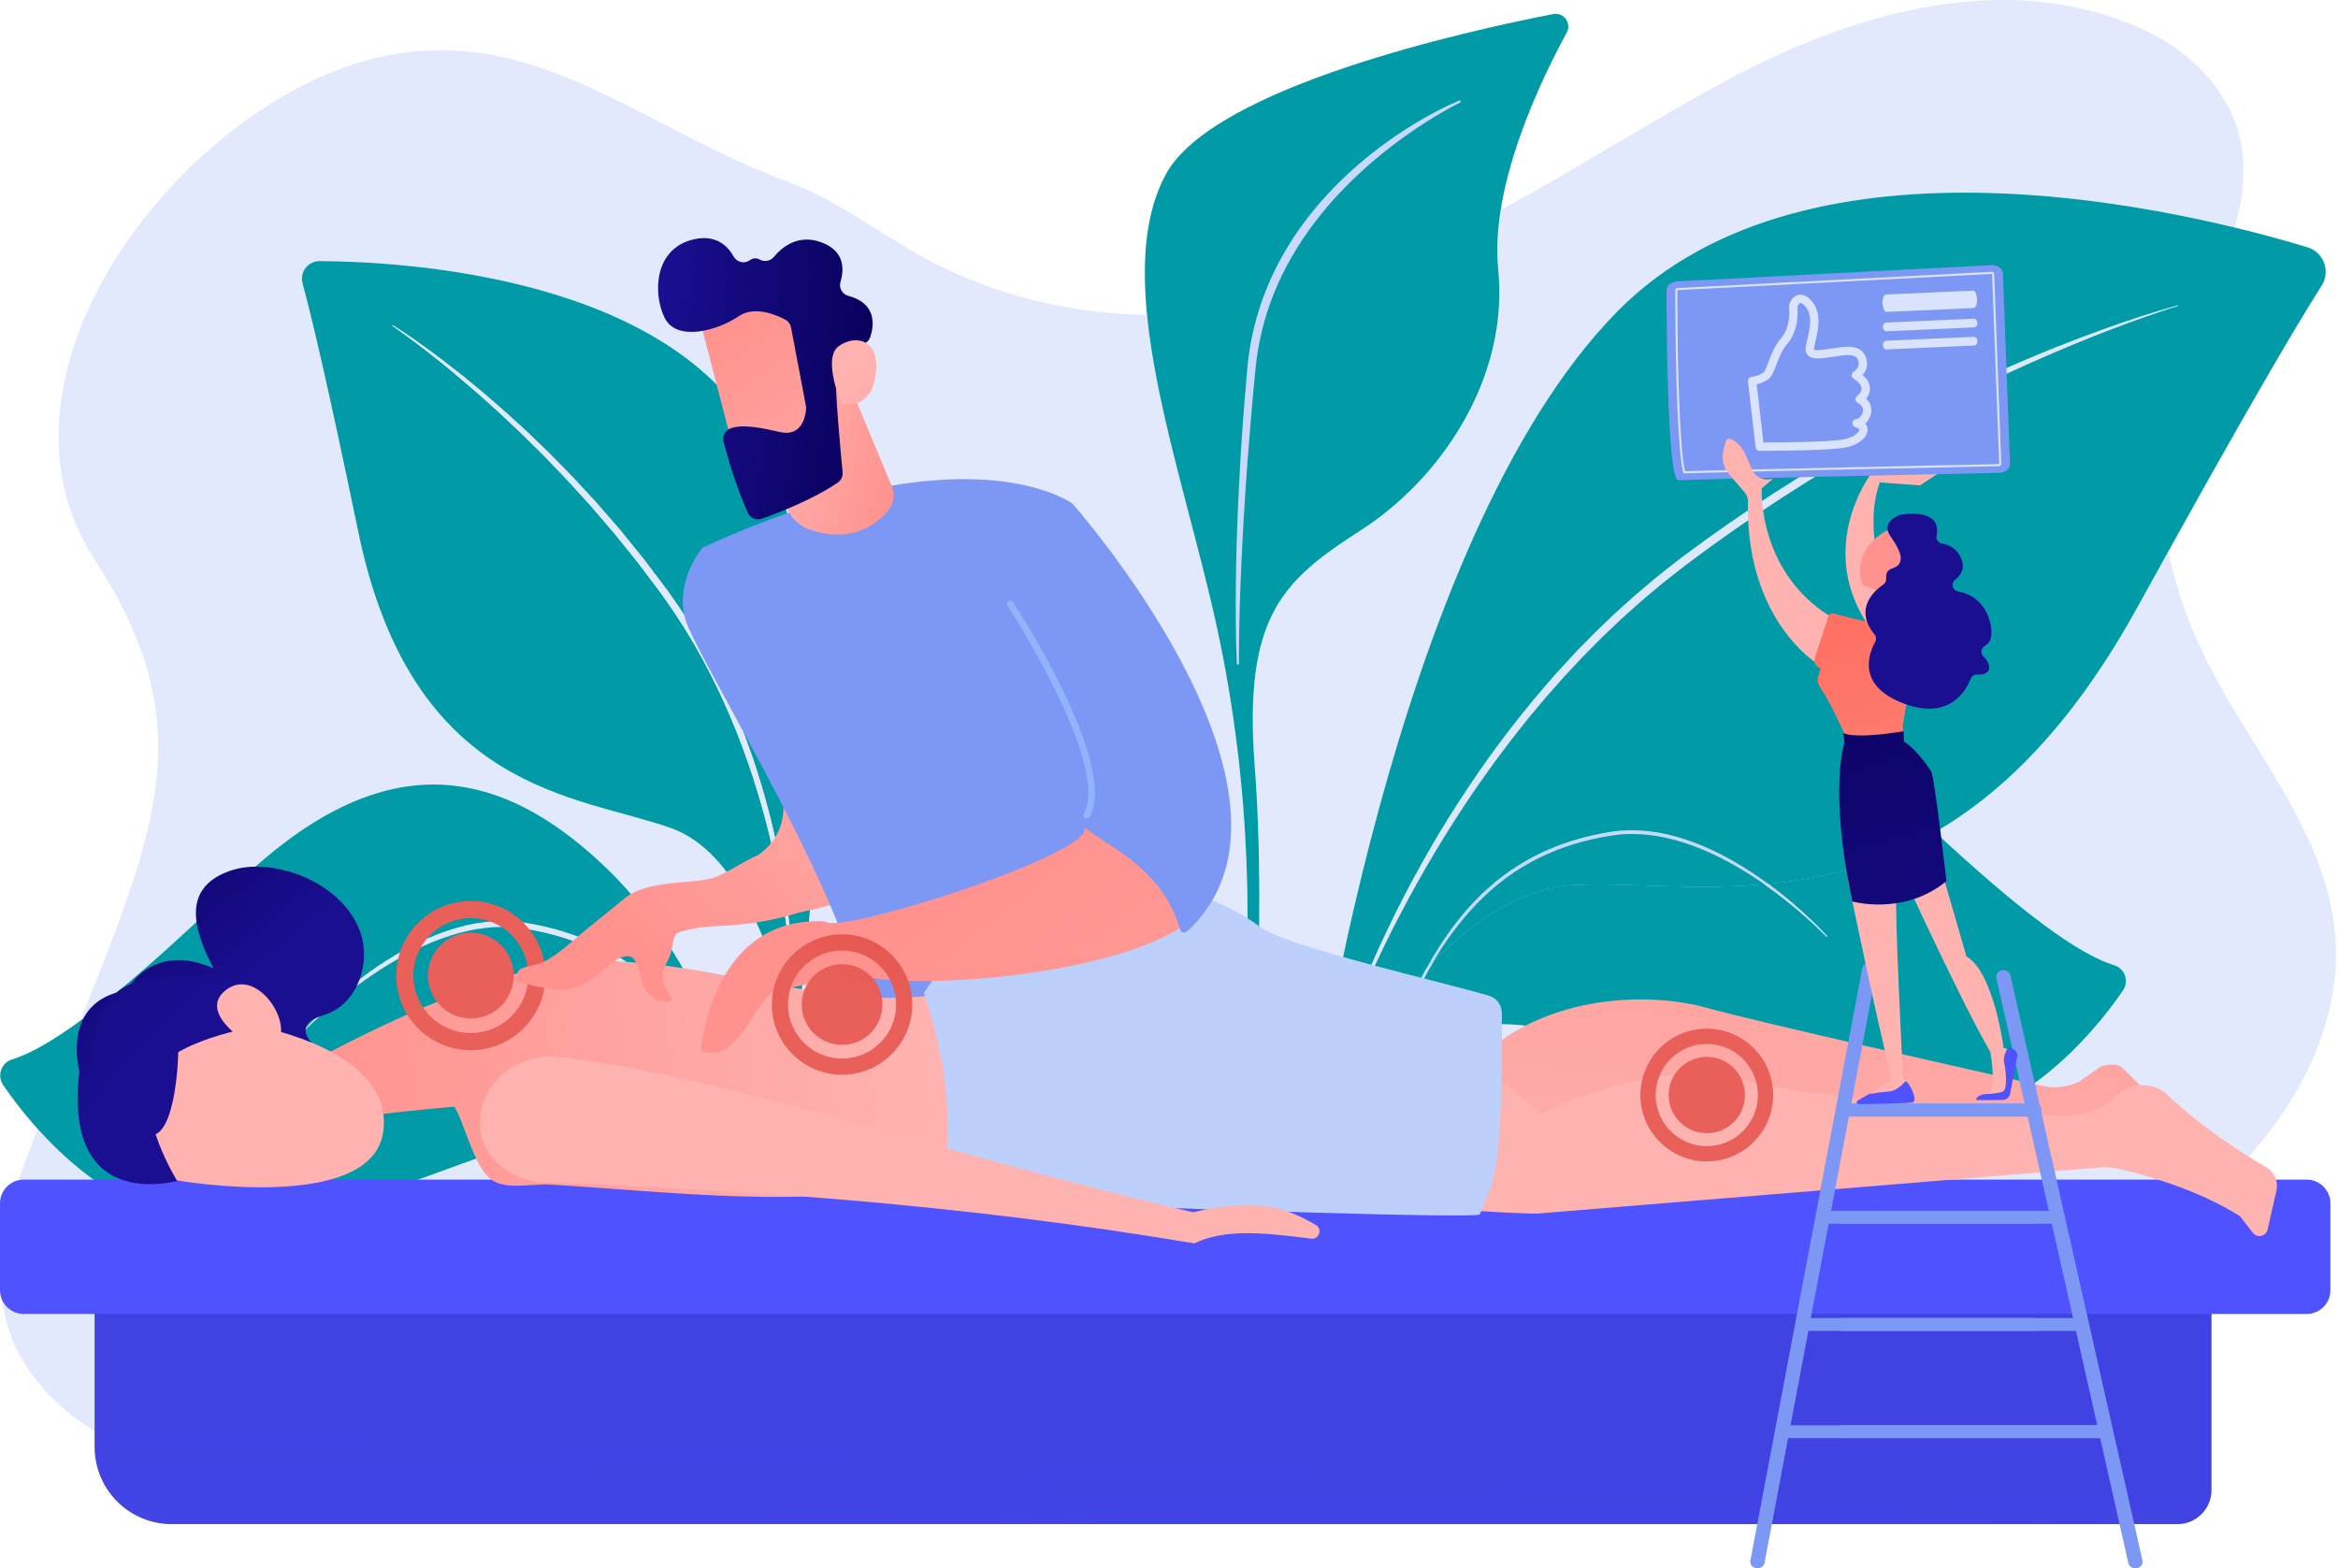 <svg width="547" height="367" viewBox="0 0 547 367" fill="none" xmlns="http://www.w3.org/2000/svg">
<path d="M131.792 355.637C57.384 355.637 -18.929 340.178 4.215 276.469C5.763 272.205 7.294 268.107 8.8 264.157C18.402 274.834 33.757 287.106 53.609 287.106C56.265 287.106 59.001 286.885 61.815 286.414C92.287 281.296 126.28 261.954 148.35 261.954C155.28 261.954 161.034 263.859 165.135 268.714C172.825 277.812 178.966 287.92 181.474 299.652C183.55 309.362 178.218 319.513 183.412 328.193C185.932 332.406 189.684 335.717 193.375 338.953C189.776 335.797 186.273 311.367 185.491 306.335C181.065 277.877 169.528 229.725 141.818 203.084C128.423 190.207 115.121 183.587 101.423 183.587C86.785 183.587 71.695 191.141 55.538 206.689C40.18 221.466 28.13 232.053 18.744 238.903C37.358 192.478 46.778 168.887 22.133 130.943C-6.511 86.843 43.467 24.197 87.844 13.598C93.181 12.324 98.269 11.755 103.167 11.755C131.968 11.755 154.313 31.38 183.779 42.3C197.683 47.453 208.632 57.057 222.059 63.284C236.574 70.015 252.474 73.474 268.357 73.663C270.57 96.105 279.41 122.573 284.601 146.301C301.394 223.074 283.649 283.807 285.46 283.807C285.506 283.807 285.563 283.77 285.636 283.692C293.869 274.716 296.293 214.766 293.561 179.334C290.829 143.901 300.323 135.71 318.557 123.967C336.79 112.224 353.122 88.783 350.524 62.983C350.08 58.569 350.348 53.883 351.1 49.149C368.839 39.506 386.128 28.434 404.214 18.699C423.696 8.208 446.296 9.15527e-05 468.585 9.15527e-05C474.552 9.15527e-05 480.49 0.587 486.349 1.876C491.754 3.068 497.088 4.854 502.296 7.327C513.202 12.51 522.784 22.453 524.505 34.827C525.4 41.238 524.566 47.327 522.823 53.246C506.304 49.256 483.357 45.082 459.64 45.082C430.143 45.082 399.457 51.536 378.453 72.823C325.085 126.907 306.717 265.491 306.717 265.491C306.717 265.491 314.705 249.239 327.294 233.878C320.946 251.823 317.224 269.809 315.126 283.296C314.337 288.381 312.845 293.103 311.254 297.951C310.898 299.034 308.923 307.485 311.55 307.485C311.971 307.485 312.507 307.267 313.186 306.771C316.642 304.247 316.818 292.422 317.384 288.622C318.893 278.489 318.267 266.275 335.136 246.319C339.166 241.55 344.818 239.677 351.63 239.677C373.321 239.677 406.73 258.688 436.679 263.716C439.442 264.182 442.13 264.398 444.743 264.398C471.252 264.398 489.603 242.134 496.697 231.788C498.161 229.652 497.173 226.666 494.697 225.898C486.063 223.216 472.744 213.292 452.736 194.72C468.889 185.355 485.075 169.33 500.066 142.113C502.589 137.531 504.984 133.204 507.249 129.122C509 137.114 511.641 144.894 515.124 152.244C525.984 175.152 545.216 195.174 546.475 220.697C547.263 236.592 540.602 252.104 531.12 264.571C521.635 277.037 509.451 286.915 497.392 296.665C475.483 314.375 450.896 342.126 424.692 351.309C415.611 354.49 405.972 355.56 396.096 355.56C375.909 355.562 354.73 351.086 335.301 351.023C329.295 351.003 323.306 350.991 317.339 350.991C266.54 350.991 217.057 351.778 165.831 354.648C154.782 355.267 143.309 355.637 131.792 355.637ZM74.75 61.095C72.03 61.095 70.06 63.685 70.781 66.311C72.635 73.063 76.408 88.635 83.824 124.475C96.491 185.692 135.296 185.988 157.115 193.834C178.933 201.68 185.758 244.68 185.758 244.68C185.758 244.68 201.792 149.966 177.719 103.638C157.413 64.559 94.092 61.192 74.772 61.095C74.764 61.095 74.757 61.095 74.75 61.095Z" fill="#E2E9FC"/>
<path d="M185.491 306.334C181.065 277.877 169.528 229.725 141.818 203.084C114.108 176.445 86.814 176.593 55.538 206.689C29.474 231.767 12.941 244.778 2.78 247.933C0.264 248.715 -0.745 251.753 0.745 253.924C8.677 265.488 30.426 291.685 61.815 286.414C101.855 279.689 147.972 248.405 165.135 268.714C172.825 277.812 178.966 287.92 181.474 299.652C183.55 309.362 178.218 319.513 183.412 328.193C185.932 332.406 189.684 335.717 193.375 338.952C189.776 335.797 186.273 311.367 185.491 306.334Z" fill="#009BA6"/>
<path d="M177.733 277.168C177.696 277.168 177.662 277.146 177.651 277.108C175.787 271.321 173.736 265.596 171.322 260.027C170.691 258.649 170.095 257.255 169.424 255.894C169.094 255.212 168.782 254.521 168.437 253.846L167.404 251.824C165.988 249.147 164.478 246.52 162.828 243.989C159.507 238.941 155.635 234.252 151.123 230.271C146.615 226.286 141.421 223.114 135.845 220.883C133.056 219.766 130.174 218.882 127.243 218.205L125.036 217.734C124.297 217.591 123.554 217.469 122.813 217.336L122.535 217.287L122.258 217.253L121.706 217.185L120.6 217.048C120.232 216.99 119.859 216.987 119.488 216.967L118.374 216.914C118.102 216.908 117.83 216.904 117.558 216.904C114.853 216.904 112.144 217.239 109.49 217.829C106.566 218.468 103.702 219.41 100.923 220.563C95.36 222.87 90.129 225.974 85.19 229.469C80.258 232.981 75.575 236.876 71.269 241.159L71.267 241.162C71.25 241.179 71.227 241.187 71.205 241.187C71.182 241.187 71.159 241.179 71.141 241.162C71.108 241.127 71.107 241.074 71.138 241.039C73.169 238.763 75.361 236.643 77.62 234.595C79.881 232.55 82.226 230.592 84.67 228.76C87.111 226.923 89.638 225.194 92.266 223.623C94.893 222.051 97.61 220.614 100.436 219.408C103.259 218.198 106.183 217.195 109.193 216.502C111.972 215.873 114.825 215.512 117.69 215.512C117.929 215.512 118.168 215.514 118.407 215.519L119.571 215.57C119.959 215.589 120.348 215.592 120.733 215.651L121.891 215.788L122.47 215.858L122.759 215.893L123.043 215.944C123.798 216.082 124.555 216.208 125.309 216.356L127.561 216.843C130.553 217.543 133.502 218.455 136.357 219.608C142.076 221.898 147.381 225.22 151.958 229.329C156.557 233.424 160.392 238.287 163.68 243.44C165.31 246.029 166.793 248.706 168.178 251.425C169.558 254.15 170.793 256.942 171.955 259.761C174.228 265.421 176.172 271.201 177.814 277.06C177.827 277.106 177.801 277.153 177.755 277.166C177.748 277.166 177.74 277.168 177.733 277.168Z" fill="#DEE8FD"/>
<path d="M185.757 244.68C185.757 244.68 178.933 201.68 157.114 193.834C135.296 185.988 96.491 185.693 83.824 124.475C76.408 88.636 72.635 73.064 70.781 66.312C70.059 63.685 72.03 61.096 74.75 61.096C74.757 61.096 74.764 61.096 74.771 61.096C94.091 61.191 157.413 64.56 177.719 103.637C201.792 149.967 185.757 244.68 185.757 244.68ZM91.923 76.132C91.896 76.132 91.869 76.147 91.852 76.169C91.825 76.21 91.834 76.265 91.874 76.29L91.876 76.292C98.262 80.741 104.346 85.611 110.219 90.706L112.428 92.611L114.594 94.564L116.759 96.516C117.48 97.168 118.176 97.847 118.885 98.511L121.008 100.509L122.07 101.506L123.106 102.531L127.251 106.632L131.287 110.835C132.652 112.219 133.941 113.672 135.251 115.106L137.21 117.261L138.191 118.339L139.139 119.444L142.926 123.873L143.874 124.979L144.787 126.114L146.613 128.382L148.439 130.65L149.352 131.786C149.65 132.169 149.936 132.56 150.228 132.949L153.72 137.611L154.593 138.776C154.737 138.969 154.886 139.162 155.027 139.359L155.442 139.954L157.104 142.335C157.671 143.12 158.181 143.943 158.71 144.754C159.233 145.568 159.769 146.374 160.282 147.195L161.777 149.685L162.524 150.931L163.232 152.199L164.647 154.736L165.986 157.315L166.655 158.605C166.875 159.036 167.08 159.475 167.293 159.91L168.56 162.525C168.968 163.404 169.358 164.291 169.758 165.174L170.355 166.499C170.549 166.943 170.731 167.393 170.92 167.839L172.042 170.522L173.095 173.232C173.269 173.685 173.45 174.135 173.618 174.59L174.111 175.958C174.437 176.871 174.783 177.777 175.094 178.696L176.024 181.453C176.34 182.37 176.611 183.302 176.906 184.226C179.215 191.636 181.043 199.198 182.453 206.84C183.163 210.66 183.754 214.503 184.222 218.363C184.46 220.292 184.655 222.227 184.823 224.164C184.993 226.1 185.136 228.043 185.197 229.981V229.986C185.2 230.068 185.268 230.133 185.351 230.133C185.435 230.133 185.504 230.063 185.504 229.981C185.494 226.072 185.241 222.178 184.865 218.293C184.491 214.409 183.992 210.536 183.374 206.681C182.752 202.826 181.994 198.993 181.134 195.183C180.285 191.369 179.273 187.592 178.161 183.845C175.96 176.342 173.188 169.006 169.944 161.883L168.683 159.232C168.471 158.791 168.268 158.346 168.048 157.908L167.376 156.603L166.028 153.995L164.602 151.427L163.889 150.143L163.137 148.882L161.629 146.361C161.112 145.529 160.572 144.712 160.044 143.887C159.51 143.066 158.995 142.232 158.423 141.436L156.745 139.024L156.325 138.42C156.183 138.222 156.033 138.029 155.887 137.834L155.004 136.663L151.475 131.986C151.179 131.598 150.89 131.204 150.589 130.818L149.667 129.68L147.822 127.405L145.977 125.129L145.055 123.991L144.098 122.883L140.252 118.464L139.288 117.362L138.293 116.286L136.303 114.138C133.685 111.241 130.905 108.497 128.168 105.715L123.944 101.659L122.888 100.644L121.806 99.659L119.643 97.687C118.917 97.035 118.206 96.368 117.468 95.729L115.255 93.814L113.041 91.899L110.786 90.035L108.524 88.177L106.224 86.37C104.7 85.155 103.135 83.989 101.578 82.816C100.805 82.222 100.006 81.661 99.219 81.087C98.431 80.513 97.642 79.942 96.839 79.388C96.037 78.834 95.237 78.275 94.422 77.741C93.613 77.197 92.797 76.666 91.969 76.147C91.955 76.137 91.939 76.132 91.923 76.132Z" fill="#009BA6"/>
<path d="M185.351 230.133C185.268 230.133 185.2 230.068 185.197 229.985V229.98C185.136 228.043 184.993 226.099 184.823 224.163C184.655 222.226 184.46 220.292 184.222 218.363C183.754 214.503 183.163 210.66 182.454 206.839C181.043 199.198 179.216 191.636 176.906 184.226C176.611 183.302 176.34 182.37 176.024 181.452L175.095 178.695C174.784 177.777 174.437 176.871 174.111 175.958L173.618 174.589C173.45 174.134 173.269 173.685 173.095 173.232L172.042 170.521L170.92 167.839C170.731 167.392 170.549 166.943 170.355 166.499L169.758 165.174C169.358 164.291 168.968 163.404 168.56 162.525L167.293 159.909C167.08 159.475 166.875 159.035 166.655 158.604L165.986 157.315L164.647 154.736L163.232 152.199L162.524 150.93L161.777 149.685L160.282 147.195C159.769 146.374 159.233 145.568 158.71 144.753C158.181 143.943 157.671 143.119 157.105 142.335L155.442 139.954L155.027 139.359C154.886 139.162 154.737 138.969 154.593 138.776L153.72 137.61L150.228 132.948C149.936 132.56 149.65 132.169 149.352 131.785L148.439 130.65L146.613 128.382L144.787 126.114L143.874 124.978L142.926 123.873L139.139 119.444L138.191 118.339L137.21 117.261L135.251 115.106C133.941 113.672 132.652 112.218 131.287 110.835L127.251 106.631L123.107 102.531L122.07 101.506L121.008 100.508L118.886 98.511C118.176 97.847 117.481 97.167 116.759 96.516L114.594 94.563L112.428 92.611L110.219 90.706C104.346 85.611 98.262 80.741 91.876 76.292L91.874 76.289C91.834 76.264 91.825 76.209 91.852 76.169C91.869 76.147 91.896 76.131 91.924 76.131C91.939 76.131 91.955 76.136 91.969 76.147C92.797 76.665 93.613 77.197 94.422 77.74C95.237 78.274 96.037 78.833 96.839 79.387C97.642 79.941 98.431 80.513 99.219 81.087C100.006 81.66 100.805 82.222 101.578 82.816C103.135 83.989 104.7 85.154 106.224 86.37L108.525 88.177L110.787 90.034L113.041 91.899L115.255 93.814L117.468 95.729C118.206 96.368 118.917 97.035 119.643 97.686L121.807 99.659L122.888 100.644L123.944 101.659L128.168 105.714C130.905 108.496 133.685 111.241 136.303 114.138L138.293 116.286L139.288 117.361L140.252 118.464L144.098 122.883L145.055 123.991L145.977 125.129L147.822 127.404L149.667 129.68L150.589 130.818C150.89 131.204 151.179 131.597 151.475 131.986L155.004 136.663L155.887 137.833C156.033 138.029 156.183 138.222 156.326 138.42L156.745 139.024L158.423 141.436C158.995 142.232 159.51 143.066 160.044 143.886C160.572 144.712 161.112 145.528 161.629 146.36L163.137 148.881L163.89 150.143L164.602 151.426L166.028 153.994L167.376 156.603L168.048 157.908C168.268 158.345 168.471 158.791 168.683 159.232L169.944 161.883C173.188 169.006 175.96 176.342 178.162 183.844C179.273 187.591 180.285 191.368 181.134 195.182C181.994 198.993 182.753 202.826 183.374 206.68C183.992 210.536 184.491 214.409 184.865 218.293C185.242 222.177 185.494 226.072 185.504 229.98C185.504 230.063 185.436 230.133 185.351 230.133Z" fill="url(#paint0_linear_24_4588)"/>
<path d="M285.636 283.692C282.738 286.85 301.814 225.001 284.601 146.301C276.488 109.216 259.459 65.437 272.761 40.799C283.829 20.295 343.628 7.134 363.379 3.294C365.845 2.815 367.76 5.422 366.554 7.628C360.617 18.508 348.551 43.408 350.523 62.983C353.122 88.784 336.791 112.224 318.557 123.966C300.323 135.711 290.829 143.902 293.561 179.334C296.293 214.766 293.869 274.717 285.636 283.692Z" fill="#009BA6"/>
<path d="M289.618 155.534C289.488 155.534 289.38 155.43 289.373 155.3C289.23 152.128 289.152 148.961 289.135 145.791C289.117 144.206 289.125 142.622 289.117 141.037L289.15 136.282C289.205 129.944 289.418 123.607 289.696 117.274C289.994 110.94 290.358 104.612 290.834 98.291L291.197 93.549L291.601 88.811L291.802 86.443C291.869 85.653 291.967 84.846 292.047 84.049C292.157 83.255 292.253 82.455 292.383 81.663C292.521 80.871 292.644 80.077 292.814 79.292C293.443 76.139 294.3 73.031 295.398 70.009C295.93 68.492 296.549 67.006 297.188 65.532C297.849 64.069 298.541 62.617 299.301 61.201C300.055 59.785 300.86 58.392 301.714 57.033C302.559 55.67 303.461 54.341 304.394 53.038C305.321 51.73 306.306 50.464 307.313 49.218C308.329 47.98 309.389 46.777 310.466 45.597C311.552 44.419 312.67 43.276 313.812 42.155C314.953 41.035 316.141 39.965 317.339 38.91C319.743 36.807 322.251 34.827 324.848 32.98C326.146 32.055 327.465 31.157 328.803 30.295C330.147 29.438 331.507 28.611 332.886 27.814C335.646 26.227 338.468 24.761 341.413 23.53C341.445 23.518 341.478 23.51 341.508 23.51C341.606 23.51 341.696 23.568 341.736 23.661C341.786 23.781 341.733 23.919 341.618 23.977L341.611 23.982C340.202 24.671 338.824 25.453 337.458 26.235C336.094 27.024 334.753 27.854 333.425 28.701C332.096 29.548 330.788 30.428 329.502 31.335C328.212 32.235 326.941 33.165 325.693 34.122C323.204 36.045 320.778 38.047 318.469 40.173C316.163 42.301 313.945 44.524 311.858 46.857C309.777 49.198 307.817 51.642 306.005 54.188C305.103 55.464 304.231 56.763 303.416 58.093C302.589 59.417 301.822 60.778 301.085 62.151C300.346 63.525 299.669 64.931 299.022 66.352C298.398 67.778 297.794 69.217 297.273 70.685C296.2 73.613 295.361 76.623 294.742 79.678C294.423 81.205 294.185 82.746 293.967 84.29C293.882 85.067 293.782 85.834 293.709 86.621L293.486 88.982L293.04 93.706L292.636 98.433C292.36 101.584 292.122 104.737 291.874 107.89L291.541 112.622L291.375 114.988L291.23 117.357C291.135 118.936 291.025 120.512 290.939 122.091L290.679 126.831L290.453 131.568L290.248 136.31L290.08 141.052C290.042 142.633 289.987 144.215 289.962 145.796C289.902 148.958 289.842 152.124 289.864 155.283V155.287C289.867 155.422 289.756 155.533 289.621 155.534H289.618Z" fill="#C8D9FD"/>
<path d="M306.717 265.49C306.717 265.49 334.669 208.631 368.376 207.089C373.648 206.847 379.421 207.041 385.575 207.236C418.757 208.283 463.037 209.33 500.066 142.113C525.766 95.462 537.699 75.429 543.175 66.836C545.314 63.484 543.671 59.023 539.867 57.869C512.961 49.708 423.468 27.201 378.453 72.823C325.086 126.908 306.717 265.49 306.717 265.49Z" fill="#009BA6"/>
<path d="M313.592 245.38C313.576 245.38 313.559 245.377 313.545 245.372C313.465 245.344 313.421 245.259 313.445 245.181C315.145 239.76 317.18 234.457 319.373 229.221C321.565 223.986 323.929 218.82 326.451 213.73C328.972 208.642 331.678 203.642 334.511 198.718C337.334 193.784 340.365 188.971 343.52 184.242C349.803 174.765 356.807 165.762 364.375 157.259L367.265 154.117C367.751 153.595 368.224 153.064 368.713 152.551L370.209 151.025L373.199 147.98L376.284 145.023L377.826 143.545L379.412 142.116L382.591 139.26C383.664 138.326 384.767 137.423 385.853 136.503C386.949 135.592 388.022 134.654 389.156 133.794L392.522 131.162L393.363 130.504C393.648 130.288 393.937 130.081 394.222 129.87L395.938 128.607C397.085 127.769 398.222 126.916 399.378 126.089L402.855 123.627L404.595 122.398L406.359 121.197L409.876 118.795L413.437 116.452L415.217 115.281L417.014 114.137L420.615 111.86L424.257 109.641L426.074 108.534L427.911 107.453C429.135 106.736 430.355 106.007 431.586 105.298C436.508 102.465 441.487 99.729 446.526 97.103C451.569 94.493 456.662 91.977 461.805 89.571C466.948 87.174 472.149 84.886 477.393 82.716C482.643 80.558 487.944 78.528 493.288 76.623C498.633 74.718 504.024 72.934 509.499 71.452C509.506 71.45 509.516 71.449 509.526 71.449C509.563 71.449 509.597 71.474 509.607 71.513C509.62 71.558 509.593 71.605 509.55 71.619L509.546 71.619C506.837 72.442 504.155 73.361 501.49 74.309C498.817 75.246 496.162 76.231 493.52 77.247C488.232 79.279 482.999 81.439 477.818 83.713C472.625 85.971 467.485 88.346 462.399 90.827C457.309 93.299 452.27 95.867 447.281 98.534C442.305 101.225 437.363 103.982 432.488 106.842C431.267 107.559 430.057 108.294 428.843 109.018L427.026 110.109L425.222 111.226L421.618 113.463L418.05 115.753L416.267 116.896L414.5 118.067L410.963 120.408L407.469 122.809L405.719 124.009L403.992 125.237L400.538 127.698C399.388 128.523 398.262 129.375 397.125 130.212L395.419 131.473L394.57 132.106L393.736 132.755L390.399 135.354C389.273 136.203 388.21 137.13 387.127 138.03C386.047 138.939 384.954 139.831 383.892 140.753L380.737 143.575L379.164 144.988L377.635 146.449L374.574 149.372L371.603 152.385L370.118 153.892C369.625 154.397 369.152 154.921 368.67 155.435L365.783 158.531C364.841 159.579 363.915 160.646 362.98 161.702L361.582 163.291C361.119 163.825 360.673 164.372 360.22 164.913L357.505 168.164L354.876 171.484C354.44 172.039 353.998 172.588 353.568 173.148L352.294 174.841C351.449 175.972 350.578 177.084 349.75 178.229L347.275 181.667C346.859 182.237 346.457 182.818 346.058 183.402L344.858 185.149L343.661 186.895C343.265 187.48 342.883 188.075 342.494 188.664C341.723 189.849 340.935 191.021 340.18 192.215L337.924 195.805C337.173 197.004 336.459 198.222 335.725 199.429C332.821 204.281 330.068 209.224 327.453 214.239C324.831 219.253 322.363 224.348 320.063 229.519C318.907 232.101 317.807 234.71 316.744 237.334C315.681 239.956 314.655 242.597 313.74 245.272L313.737 245.277C313.713 245.339 313.656 245.38 313.592 245.38Z" fill="#DEE8FD"/>
<path d="M311.55 307.485C308.921 307.485 310.897 299.034 311.251 297.951C312.844 293.104 314.336 288.382 315.126 283.296C317.223 269.809 320.944 251.824 327.29 233.878C329.335 231.382 331.505 228.908 333.776 226.531C333.259 227.477 332.754 228.432 332.262 229.392C330.898 232.063 329.676 234.8 328.522 237.563C326.257 243.107 324.326 248.779 322.668 254.523C322.658 254.568 322.681 254.616 322.724 254.628C322.733 254.631 322.743 254.633 322.75 254.633C322.786 254.633 322.819 254.608 322.832 254.573C324.618 248.871 326.614 243.234 328.961 237.745C329.574 236.387 330.151 235.011 330.807 233.672C331.128 232.999 331.433 232.319 331.77 231.655L332.783 229.66C333.649 228.006 334.553 226.37 335.51 224.764C345.059 215.229 356.354 207.639 368.377 207.089C370.127 207.009 371.933 206.977 373.792 206.977C377.525 206.977 381.465 207.106 385.576 207.236C389.686 207.366 393.967 207.496 398.382 207.496C403.037 207.496 407.845 207.351 412.762 206.911C413.103 207.151 413.444 207.394 413.785 207.639C418.613 211.13 423.198 214.988 427.384 219.242V219.244C427.404 219.262 427.427 219.27 427.45 219.27C427.469 219.27 427.489 219.263 427.509 219.247C427.545 219.214 427.545 219.158 427.512 219.122C425.493 216.908 423.326 214.841 421.094 212.846C418.859 210.853 416.541 208.95 414.132 207.167C413.978 207.053 413.824 206.939 413.667 206.826C426.221 205.61 439.469 202.412 452.735 194.721C472.743 213.293 486.064 223.216 494.697 225.898C497.169 226.666 498.162 229.653 496.697 231.788C489.6 242.134 471.251 264.398 444.743 264.398C442.131 264.398 439.44 264.183 436.677 263.717C406.727 258.689 373.317 239.678 351.627 239.678C344.819 239.678 339.165 241.55 335.133 246.32C318.266 266.276 318.892 278.489 317.384 288.622C316.817 292.422 316.64 304.247 313.185 306.771C312.507 307.267 311.969 307.485 311.55 307.485Z" fill="#009BA6"/>
<path d="M327.291 233.878C334.107 214.605 343.947 195.377 358.05 181.82C371.213 169.164 384.286 162.658 397.746 162.658C412.135 162.658 426.965 170.082 442.846 185.362C446.31 188.698 449.605 191.814 452.735 194.721C439.47 202.412 426.22 205.61 413.667 206.826C411.405 205.168 409.068 203.603 406.656 202.165C404.073 200.632 401.411 199.229 398.636 198.059C395.869 196.884 393.003 195.914 390.06 195.246C387.338 194.63 384.551 194.276 381.751 194.276C381.523 194.276 381.291 194.279 381.063 194.283L379.928 194.332C379.549 194.351 379.168 194.353 378.795 194.41L377.666 194.545L377.101 194.612L376.819 194.646L376.539 194.695C375.8 194.831 375.058 194.955 374.319 195.1L372.114 195.577C369.186 196.263 366.299 197.157 363.505 198.286C357.915 200.534 352.716 203.761 348.225 207.774C343.713 211.774 339.937 216.526 336.699 221.57C335.669 223.193 334.701 224.85 333.779 226.531C331.505 228.908 329.336 231.382 327.291 233.878ZM335.509 224.764C336.077 223.809 336.66 222.864 337.261 221.933C340.517 216.952 344.317 212.316 348.759 208.377C353.196 204.437 358.318 201.282 363.83 199.087C366.581 197.985 369.426 197.113 372.319 196.445L374.494 195.981C375.224 195.841 375.956 195.721 376.686 195.589C377.419 195.47 378.149 195.401 378.879 195.303C379.243 195.246 379.612 195.243 379.982 195.223L381.084 195.17C381.357 195.163 381.628 195.16 381.901 195.16C384.578 195.16 387.254 195.491 389.873 196.072C392.763 196.714 395.584 197.655 398.323 198.801C403.412 200.94 408.227 203.73 412.76 206.911C407.845 207.351 403.036 207.496 398.383 207.496C393.965 207.496 389.684 207.366 385.575 207.236C381.466 207.106 377.527 206.977 373.791 206.977C371.934 206.977 370.129 207.009 368.375 207.089C356.353 207.639 345.059 215.228 335.509 224.764Z" fill="#009BA6"/>
<path d="M322.749 254.634C322.741 254.634 322.732 254.631 322.724 254.629C322.681 254.617 322.655 254.569 322.669 254.524C324.325 248.779 326.257 243.107 328.519 237.563C329.676 234.801 330.895 232.064 332.26 229.392C332.753 228.433 333.258 227.478 333.776 226.532C334.349 225.936 334.924 225.347 335.509 224.765C334.554 226.371 333.648 228.007 332.782 229.661L331.767 231.656C331.434 232.32 331.126 232.999 330.807 233.673C330.149 235.012 329.573 236.388 328.958 237.746C326.613 243.235 324.618 248.872 322.832 254.574C322.818 254.609 322.786 254.634 322.749 254.634ZM427.448 219.271C427.425 219.271 427.402 219.262 427.385 219.245L427.382 219.243C423.196 214.989 418.612 211.131 413.785 207.64C413.443 207.395 413.104 207.152 412.759 206.911C413.061 206.884 413.363 206.856 413.665 206.827C413.822 206.94 413.976 207.054 414.13 207.167C416.54 208.951 418.857 210.854 421.094 212.846C423.325 214.842 425.493 216.909 427.513 219.122C427.544 219.159 427.544 219.215 427.507 219.248C427.49 219.263 427.47 219.271 427.448 219.271Z" fill="url(#paint1_linear_24_4588)"/>
<path d="M333.78 226.53C334.706 224.849 335.673 223.192 336.699 221.569C339.941 216.525 343.714 211.772 348.225 207.773C352.717 203.759 357.917 200.532 363.509 198.285C366.303 197.156 369.186 196.262 372.116 195.576L374.322 195.099C375.06 194.953 375.801 194.829 376.542 194.694L376.818 194.644L377.103 194.611L377.667 194.543L378.798 194.409C379.171 194.352 379.552 194.349 379.931 194.331L381.064 194.282C381.294 194.277 381.523 194.275 381.752 194.275C384.553 194.275 387.342 194.629 390.062 195.245C393.006 195.912 395.869 196.883 398.636 198.058C401.412 199.228 404.076 200.631 406.658 202.164C409.071 203.602 411.407 205.166 413.671 206.825C413.367 206.854 413.065 206.882 412.764 206.909C408.228 203.729 403.416 200.939 398.324 198.8C395.587 197.653 392.765 196.713 389.874 196.071C387.256 195.49 384.58 195.159 381.902 195.159C381.628 195.159 381.357 195.162 381.086 195.169L379.983 195.222C379.613 195.241 379.245 195.245 378.883 195.302C378.151 195.4 377.421 195.469 376.688 195.588C375.959 195.719 375.226 195.839 374.496 195.98L372.321 196.444C369.427 197.112 366.583 197.984 363.832 199.086C358.32 201.281 353.198 204.435 348.762 208.376C344.32 212.315 340.519 216.951 337.263 221.932C336.663 222.864 336.077 223.808 335.513 224.763C334.927 225.345 334.352 225.934 333.78 226.53Z" fill="#C7D8FD"/>
<path d="M509.439 356.663H40.188C30.216 356.663 22.133 348.58 22.133 338.607V299.725C22.133 295.327 25.699 291.76 30.099 291.76H509.439C513.836 291.76 517.403 295.327 517.403 299.725V348.697C517.403 353.096 513.836 356.663 509.439 356.663Z" fill="url(#paint2_linear_24_4588)"/>
<path d="M175.103 201.458C195.633 190.832 171.357 162.766 170.249 161.72L212.998 165.024C212.998 165.024 221.505 182.904 201.796 206.702C196.809 212.722 190.073 212.349 184.305 214.299C182.693 206.641 179.075 205.213 175.103 201.458Z" fill="url(#paint3_linear_24_4588)"/>
<path d="M250.92 117.855C250.92 117.855 226.468 99.632 164.373 128.147C164.373 128.147 157.78 135.821 160.339 144.891C162.897 153.961 201.405 215.007 201.857 237.798C201.857 237.798 221.49 242.239 254.123 229.178C254.123 229.178 267.374 169.604 250.92 117.855Z" fill="#7D97F4"/>
<path d="M197.596 87.218L208.554 113.617C209.461 115.595 209.157 117.928 207.73 119.57C204.847 122.886 198.936 127.262 189.301 123.878C186.435 122.873 184.312 120.42 183.735 117.437L179.488 95.464L197.596 87.218Z" fill="url(#paint4_linear_24_4588)"/>
<path d="M163.407 73.171C163.357 73.73 172.767 109.609 172.767 109.609L193.139 103.802L189.273 68.469C189.273 68.469 164.233 63.815 163.407 73.171Z" fill="url(#paint5_linear_24_4588)"/>
<path d="M185.069 76.623L188.561 95.062C188.606 95.301 188.618 95.536 188.598 95.774C188.47 97.243 187.661 102.258 182.578 101.118C177.966 100.083 173.742 99.206 170.915 100.246C169.646 100.712 168.939 102.063 169.282 103.371C170.138 106.629 172.203 113.941 174.965 120.016C175.526 121.249 176.942 121.836 178.22 121.384C182.069 120.029 190.109 116.941 195.994 112.941C196.792 112.397 197.233 111.474 197.14 110.514C196.683 105.835 195.347 91.611 195.588 87.589C195.814 83.814 200.293 81.313 202.248 80.398C202.889 80.097 203.375 79.553 203.6 78.881C204.398 76.508 205.378 71.069 198.489 69.242C197.047 68.858 196.216 67.372 196.642 65.944C197.491 63.096 197.678 58.815 192.313 56.758C186.86 54.667 183.042 57.723 181.024 60.149C180.207 61.129 178.823 61.347 177.709 60.725C177.074 60.372 176.278 60.289 175.356 60.936C174.115 61.808 172.383 61.357 171.644 60.031C170.225 57.487 167.473 54.828 162.313 56.008C153.155 58.101 152.674 68.405 155.444 74.272C158.215 80.14 168.014 77.305 172.826 74.004C176.485 71.495 181.529 73.636 183.736 74.806C184.435 75.177 184.922 75.846 185.069 76.623Z" fill="url(#paint6_linear_24_4588)"/>
<path d="M196.792 94.315C196.792 94.315 192.403 83.884 196.164 81.062C199.925 78.24 205.783 79.272 204.935 87.052C203.881 96.729 196.792 94.315 196.792 94.315Z" fill="url(#paint7_linear_24_4588)"/>
<path d="M539.668 307.479H5.557C2.488 307.479 0 304.99 0 301.923V281.596C0 278.528 2.488 276.039 5.557 276.039H539.668C542.739 276.039 545.224 278.528 545.224 281.596V301.923C545.224 304.99 542.739 307.479 539.668 307.479Z" fill="url(#paint8_linear_24_4588)"/>
<path d="M347.598 267.536C347.598 267.536 452.53 266.855 467.432 266.775C481.531 266.697 511.804 269.597 523.167 282.7C524.14 283.82 525.903 283.753 526.807 282.575L529.839 278.62C529.839 278.62 521.922 271.998 509.923 262.223C501.687 255.516 498.484 251.43 496.176 249.623C495.122 248.796 492.118 249.095 491.027 249.869L486.364 253.172C483.69 254.423 480.679 254.751 477.8 254.105C462.231 250.619 410.467 238.974 399.334 235.848C386.184 232.159 364.593 232.868 349.625 244.681C334.66 256.491 347.598 267.536 347.598 267.536Z" fill="url(#paint9_linear_24_4588)"/>
<path d="M43.622 275.799C43.419 275.87 14.472 285.659 18.575 250.65C18.575 250.65 14.014 234.324 29.614 231.737C29.614 231.737 35.488 220.235 49.941 226.577C45.544 218.111 42.163 207.966 53.597 203.862C58.025 202.273 62.956 202.619 67.481 203.905C74.845 205.998 81.792 210.982 84.321 218.207C86.849 225.433 83.606 234.747 76.395 237.317C74.406 238.026 71.794 238.675 71.511 240.768C71.321 242.169 72.377 243.389 73.249 244.502C76.752 248.979 77.98 255.906 74.236 260.182C71.153 263.704 65.97 264.255 61.3 264.566C56.806 264.864 53.398 264.598 50.007 267.719C47.941 269.621 46.245 274.89 43.622 275.799Z" fill="url(#paint10_linear_24_4588)"/>
<path d="M108.093 262.831C107.779 262.024 107.474 261.285 107.175 260.648C105.236 256.533 101.401 251.129 101.104 246.635C100.593 238.88 109.531 231.78 116.275 229.326C140.153 220.636 160.476 226.954 184.411 230.935C198.604 233.294 215.54 235.675 229.27 229.973C229.27 229.973 251.047 252.4 230.976 274.085C229.209 275.995 219.595 276.22 217.106 276.747C187.726 282.947 158.241 278.965 128.452 277.185C124.567 276.952 118.149 278.566 114.793 275.942C111.802 273.601 109.806 267.228 108.093 262.831Z" fill="url(#paint11_linear_24_4588)"/>
<path d="M71.02 249.41C71.02 249.41 103.38 231.685 116.114 230.341C116.114 230.341 117.888 247.615 109.686 258.661C109.686 258.661 80.827 261.077 75.723 262.924L71.02 249.41Z" fill="url(#paint12_linear_24_4588)"/>
<path d="M41.367 276.223C41.367 276.223 86.765 284.12 89.639 264.969C92.514 245.818 60.238 240.176 60.238 240.176C60.238 240.176 39.05 243.464 35.594 252.34C32.136 261.215 41.367 276.223 41.367 276.223Z" fill="url(#paint13_linear_24_4588)"/>
<path d="M24.143 253.523C24.143 253.523 29.44 265.007 35.239 265.596C41.04 266.182 42.301 246.362 41.484 241.043L62.652 232.349C62.652 232.349 39.397 223.991 28.435 231.379C17.473 238.768 24.143 253.523 24.143 253.523Z" fill="url(#paint14_linear_24_4588)"/>
<path d="M59.706 245.255C59.706 245.255 45.803 237.425 52.698 231.8C59.593 226.175 68.068 238.269 65.208 243.628L59.706 245.255Z" fill="url(#paint15_linear_24_4588)"/>
<path d="M317.382 281.01C319.244 281.832 356.235 284.216 359.779 283.983L491.116 273.215C492.703 273.085 494.297 273.203 495.852 273.561C501.17 274.784 513.999 278.203 524.064 284.607L527.076 288.487C528.086 289.793 530.162 289.334 530.529 287.72L532.605 278.562C533.073 276.489 532.164 274.343 530.34 273.256C521.272 267.847 513.164 262.112 506.709 255.811C503.358 253.212 498.64 253.35 495.446 256.14L493.461 257.874C489.827 260.198 485.553 261.303 481.248 261.027C465.291 260.007 424.841 257.074 406.648 252.525C385.978 247.357 360.603 260.726 360.603 260.726L347.582 249.861L317.382 281.01Z" fill="url(#paint16_linear_24_4588)"/>
<path d="M219.48 280.719C219.48 280.719 345.603 285.629 346.212 284.163C349.606 275.992 351.481 274.762 351.368 237.121C351.363 235.226 350.185 233.562 348.446 233.038C337.966 229.89 301.075 221.591 294.872 216.936C278.455 204.618 239.824 196.142 216.142 232.359C221.33 247.718 223.997 266.157 219.48 280.719Z" fill="#BDD0FB"/>
<path d="M130.81 247.299C167.548 251.342 221.116 270.188 279.159 283.687C292.601 280.346 300.325 282.103 307.872 286.685C309.461 287.647 308.616 290.091 306.772 289.858C295.806 288.464 286.598 287.467 279.452 290.968C223.833 281.594 172.175 278.271 125.595 276.674C113.017 274.19 109.066 263.12 114.827 254.533C118.332 249.307 124.556 246.61 130.81 247.299Z" fill="url(#paint17_linear_24_4588)"/>
<path d="M110.155 214.857C102.742 214.857 96.712 220.887 96.712 228.301C96.712 235.712 102.742 241.742 110.155 241.742C117.568 241.742 123.598 235.712 123.598 228.301C123.598 220.887 117.568 214.857 110.155 214.857ZM110.155 245.755C100.53 245.755 92.699 237.925 92.699 228.301C92.699 218.674 100.53 210.844 110.155 210.844C119.78 210.844 127.611 218.674 127.611 228.301C127.611 237.925 119.78 245.755 110.155 245.755Z" fill="url(#paint18_linear_24_4588)"/>
<path d="M120.187 228.301C120.187 233.84 115.695 238.331 110.155 238.331C104.614 238.331 100.123 233.84 100.123 228.301C100.123 222.759 104.614 218.268 110.155 218.268C115.695 218.268 120.187 222.759 120.187 228.301Z" fill="url(#paint19_linear_24_4588)"/>
<path d="M399.32 244.289C392.724 244.289 387.358 249.655 387.358 256.249C387.358 262.846 392.724 268.212 399.32 268.212C405.916 268.212 411.281 262.846 411.281 256.249C411.281 249.655 405.916 244.289 399.32 244.289ZM399.32 271.781C390.756 271.781 383.786 264.814 383.786 256.249C383.786 247.685 390.756 240.717 399.32 240.717C407.883 240.717 414.851 247.685 414.851 256.249C414.851 264.814 407.883 271.781 399.32 271.781Z" fill="url(#paint20_linear_24_4588)"/>
<path d="M408.25 256.249C408.25 261.179 404.252 265.177 399.322 265.177C394.393 265.177 390.398 261.179 390.398 256.249C390.398 251.319 394.393 247.324 399.322 247.324C404.252 247.324 408.25 251.319 408.25 256.249Z" fill="url(#paint21_linear_24_4588)"/>
<path d="M193.09 215.625C195.913 218.97 257.838 199.242 253.527 193.424C260.407 195.651 269.129 201.903 277.152 216.462C258.748 229.005 211.553 231.62 201.108 228.211C199.331 227.629 197.475 227.384 195.72 228.03C192.173 229.334 186.016 231.392 182.527 231.374C177.423 231.349 172.879 250.016 163.984 245.791C163.984 245.791 166.352 214.17 193.09 215.625Z" fill="url(#paint22_linear_24_4588)"/>
<path d="M253.526 193.424C260.141 181.331 235.626 143.941 235.626 143.941L250.92 117.855C250.92 117.855 308.115 182.566 280.528 215.059C277.608 218.498 276.54 218.999 276.009 217.204C271.74 202.8 258.569 197.85 253.526 193.424Z" fill="#7D97F4"/>
<path d="M254.05 191.547C254.391 191.637 254.765 191.489 254.943 191.164C261.705 178.799 238.019 142.415 237.007 140.872C236.769 140.51 236.283 140.407 235.917 140.645C235.556 140.883 235.453 141.371 235.691 141.734C235.934 142.104 259.875 178.866 253.562 190.409C253.353 190.79 253.494 191.268 253.875 191.477C253.93 191.508 253.99 191.531 254.05 191.547Z" fill="#91B3FA"/>
<path d="M135.741 218.711C136.284 218.246 136.826 217.788 137.368 217.347C140.305 214.962 143.243 212.577 146.178 210.191C148.765 208.088 152.19 207.409 155.472 206.889C159.046 206.323 162.769 206.392 166.301 205.583C169.249 204.907 174.422 201.213 177.242 200.181C181.232 198.719 186.159 211.323 186.799 213.518C181.637 215.326 174.601 216.438 169.159 216.634C165.915 216.759 162.527 217.023 159.416 217.968C159.046 218.081 158.666 218.198 158.364 218.439C157.236 219.336 157.387 222.197 156.793 223.548C156.118 225.084 155.012 226.764 155.028 228.502C155.028 230.449 156.378 232.389 157.362 233.978C155.966 234.57 154.287 234.439 152.998 233.642C152.057 233.063 151.346 232.173 150.771 231.229C149.804 229.64 149.512 224.24 147.354 223.8C144.412 223.202 140.755 227.667 138.511 229.126C136.183 230.635 133.385 231.925 130.613 231.582C127.239 231.163 124.053 230.78 120.872 229.469C120.851 227.429 121.041 226.876 123.044 226.242C124.325 225.837 125.768 225.794 126.984 225.197C130.178 223.626 132.984 221.069 135.741 218.711Z" fill="url(#paint23_linear_24_4588)"/>
<path d="M197.005 222.421C190.03 222.421 184.356 228.096 184.356 235.071C184.356 242.046 190.03 247.721 197.005 247.721C203.981 247.721 209.655 242.046 209.655 235.071C209.655 228.096 203.981 222.421 197.005 222.421ZM197.005 251.498C187.948 251.498 180.58 244.129 180.58 235.071C180.58 226.013 187.948 218.645 197.005 218.645C206.063 218.645 213.431 226.013 213.431 235.071C213.431 244.129 206.063 251.498 197.005 251.498Z" fill="url(#paint24_linear_24_4588)"/>
<path d="M206.445 235.071C206.445 240.284 202.219 244.51 197.005 244.51C191.791 244.51 187.565 240.284 187.565 235.071C187.565 229.858 191.791 225.631 197.005 225.631C202.219 225.631 206.445 229.858 206.445 235.071Z" fill="url(#paint25_linear_24_4588)"/>
<path d="M411.172 366.993C411.978 366.993 412.694 366.472 412.831 365.738L439.046 226.979C439.201 226.158 438.581 225.382 437.664 225.244C436.747 225.106 435.877 225.658 435.722 226.478L409.507 365.237C409.356 366.056 409.972 366.833 410.892 366.971C410.982 366.986 411.079 366.993 411.172 366.993Z" fill="#7D97F4"/>
<path d="M499.602 366.994C499.711 366.994 499.823 366.984 499.939 366.964C500.85 366.798 501.441 366.004 501.256 365.189L470.353 228.236C470.172 227.422 469.283 226.89 468.368 227.058C467.457 227.224 466.869 228.016 467.051 228.833L497.954 365.786C498.112 366.5 498.816 366.994 499.602 366.994Z" fill="#7D97F4"/>
<path d="M431.172 261.27H475.966C476.897 261.27 477.652 260.596 477.652 259.766C477.652 258.934 476.897 258.26 475.966 258.26H431.172C430.241 258.26 429.487 258.934 429.487 259.766C429.487 260.596 430.241 261.27 431.172 261.27Z" fill="#7D97F4"/>
<path d="M431.988 261.27H475.155C476.05 261.27 476.778 260.595 476.778 259.766C476.778 258.934 476.05 258.26 475.155 258.26H431.988C431.09 258.26 430.362 258.934 430.362 259.766C430.362 260.595 431.09 261.27 431.988 261.27Z" fill="#7D97F4"/>
<path d="M431.173 286.361H475.967C476.898 286.361 477.652 285.687 477.652 284.855C477.652 284.023 476.898 283.348 475.967 283.348H431.173C430.242 283.348 429.487 284.023 429.487 284.855C429.487 285.687 430.242 286.361 431.173 286.361Z" fill="#7D97F4"/>
<path d="M427.105 286.361H481.411C482.345 286.361 483.098 285.687 483.098 284.855C483.098 284.023 482.345 283.349 481.411 283.349H427.105C426.174 283.349 425.421 284.023 425.421 284.855C425.421 285.687 426.174 286.361 427.105 286.361Z" fill="#7D97F4"/>
<path d="M431.172 311.45H475.966C476.897 311.45 477.652 310.776 477.652 309.944C477.652 309.111 476.897 308.437 475.966 308.437H431.172C430.241 308.437 429.487 309.111 429.487 309.944C429.487 310.776 430.241 311.45 431.172 311.45Z" fill="#7D97F4"/>
<path d="M421.919 311.45H486.923C487.852 311.45 488.609 310.776 488.609 309.944C488.609 309.112 487.852 308.437 486.923 308.437H421.919C420.987 308.437 420.233 309.112 420.233 309.944C420.233 310.776 420.987 311.45 421.919 311.45Z" fill="#7D97F4"/>
<path d="M431.169 336.539H492.148C493.079 336.539 493.834 335.864 493.834 335.032C493.834 334.203 493.079 333.529 492.148 333.529H431.169C430.241 333.529 429.486 334.203 429.486 335.032C429.486 335.864 430.241 336.539 431.169 336.539Z" fill="#7D97F4"/>
<path d="M417.722 336.539H492.148C493.079 336.539 493.834 335.864 493.834 335.032C493.834 334.203 493.079 333.529 492.148 333.529H417.722C416.791 333.529 416.035 334.203 416.035 335.032C416.035 335.864 416.791 336.539 417.722 336.539Z" fill="#7D97F4"/>
<path d="M438.041 110.419C438.041 110.419 422.558 130.245 440.227 150.41L446.866 149.791C446.866 149.791 434.084 129.261 439.778 112.895L449.187 113.582L454.389 110.19L438.041 110.419Z" fill="url(#paint26_linear_24_4588)"/>
<path d="M392.372 65.845L465.907 62.049C467.348 61.974 468.561 62.843 468.605 63.981L470.263 108.508C470.307 109.654 469.149 110.622 467.696 110.653C454.384 110.932 395.278 112.183 392.677 112.385C390.104 112.584 389.911 76.764 389.901 67.927C389.898 66.832 390.99 65.917 392.372 65.845Z" fill="#7D97F4"/>
<path d="M466.031 64.097H466.016L392.488 67.893C392.45 67.893 392.432 67.909 392.429 67.912C392.457 89.391 393.157 105.928 394.229 110.269C404.431 109.936 457.153 108.823 467.677 108.602H467.696C467.717 108.6 467.736 108.586 467.739 108.582L466.072 64.082L466.031 64.097ZM393.854 110.771L393.805 110.584C392.698 106.513 391.967 89.754 391.948 67.887C391.948 67.63 392.171 67.419 392.463 67.404L465.994 63.608C466.137 63.601 466.258 63.639 466.363 63.713C466.487 63.8 466.555 63.927 466.561 64.066L468.222 108.591C468.232 108.853 468.002 109.078 467.705 109.091L467.689 109.091C457.094 109.314 403.749 110.44 394.046 110.765L393.854 110.771Z" fill="url(#paint27_linear_24_4588)"/>
<path d="M440.438 70.995C440.487 72.12 440.903 73.017 441.366 72.996L461.805 72.086C462.267 72.064 462.601 71.136 462.552 70.011C462.5 68.884 462.087 67.989 461.624 68.007L441.185 68.921C440.723 68.939 440.389 69.87 440.438 70.995Z" fill="url(#paint28_linear_24_4588)"/>
<path d="M440.526 76.541C440.55 77.105 440.946 77.543 441.409 77.522L461.847 76.611C462.31 76.593 462.662 76.118 462.638 75.557C462.613 74.993 462.218 74.552 461.755 74.573L441.317 75.483C440.854 75.505 440.501 75.977 440.526 76.541Z" fill="url(#paint29_linear_24_4588)"/>
<path d="M440.526 80.785C440.55 81.349 440.946 81.788 441.409 81.769L461.847 80.859C462.31 80.838 462.662 80.366 462.638 79.802C462.613 79.238 462.218 78.799 461.755 78.818L441.317 79.731C440.854 79.75 440.501 80.225 440.526 80.785Z" fill="url(#paint30_linear_24_4588)"/>
<path d="M411.001 89.954L412.577 103.532C416.002 103.53 428.534 103.471 431.642 102.756C433.852 102.247 434.988 101.082 435 100.572C435.006 100.376 434.639 100.137 434.085 99.977C433.631 99.846 433.337 99.412 433.384 98.943C433.427 98.473 433.8 98.103 434.269 98.062C434.942 98.001 435.652 97.235 435.821 96.388C435.944 95.776 435.842 94.914 434.653 94.288C434.353 94.131 434.155 93.828 434.132 93.487C434.109 93.149 434.263 92.823 434.54 92.625C434.546 92.622 435.568 91.844 435.539 90.907C435.51 89.995 434.508 89.165 433.672 88.626C433.386 88.443 433.215 88.119 433.223 87.779C433.229 87.438 433.418 87.126 433.713 86.954C433.762 86.925 435.049 86.145 434.843 84.852C434.685 83.876 434.511 82.772 430.931 83.189C430.244 83.267 429.519 83.381 428.817 83.489C426.201 83.893 424.136 84.214 423.05 83.235C422.747 82.961 422.395 82.466 422.436 81.659C422.465 81.036 422.645 80.267 422.855 79.376C423.379 77.136 424.096 74.067 422.625 72.028C422.054 71.236 421.489 70.808 421.151 70.918C420.799 71.029 420.516 71.612 420.516 71.812C420.575 72.331 421.041 77.163 418.131 80.489C416.914 81.881 416.22 83.707 415.612 85.32C415 86.951 414.514 88.236 413.579 88.853C412.682 89.45 411.703 89.779 411.001 89.954ZM412.519 105.491C412.067 105.491 411.782 105.49 411.7 105.49C411.205 105.488 410.792 105.116 410.733 104.623L408.951 89.281C408.922 89.022 408.995 88.76 409.158 88.556C409.321 88.352 409.56 88.221 409.819 88.195C409.854 88.189 411.298 88.014 412.501 87.222C412.903 86.954 413.369 85.719 413.78 84.63C414.418 82.95 415.207 80.856 416.657 79.198C419.013 76.507 418.62 72.468 418.568 72.016C418.451 71.023 419.22 69.567 420.417 69.101C421.148 68.819 422.616 68.67 424.212 70.88C426.207 73.644 425.336 77.361 424.76 79.822C424.579 80.588 424.413 81.31 424.39 81.756V81.802C424.888 82.114 427.151 81.764 428.517 81.555C429.236 81.441 429.982 81.328 430.707 81.243C433.241 80.949 436.217 81.059 436.774 84.543C437.004 85.982 436.389 87.059 435.772 87.746C436.89 88.705 437.47 89.75 437.496 90.866C437.522 91.876 437.074 92.709 436.616 93.295C437.595 94.206 438.009 95.441 437.741 96.772C437.56 97.695 437.059 98.525 436.398 99.115C436.902 99.687 436.966 100.298 436.957 100.626C436.91 102.326 434.86 104.025 432.079 104.664C428.715 105.438 415.926 105.491 412.519 105.491Z" fill="url(#paint31_linear_24_4588)"/>
<path d="M446.527 207.488C446.527 207.488 459.075 234.835 465.656 246.161C465.656 246.161 466.965 253.287 465.656 255.527L464.542 256.024L469.745 255.868C469.745 255.868 470.205 246.281 469.844 245.747C469.484 245.211 468.762 245.246 468.762 245.246C468.762 245.246 466.533 227.581 460.074 223.811L453.817 202.256L446.527 207.488Z" fill="url(#paint32_linear_24_4588)"/>
<path d="M462.317 257.368C462.311 257.493 466.378 257.436 468.589 257.395C469.404 257.38 470.1 256.807 470.275 256.009L471.942 247.239C472.101 246.407 471.573 245.598 470.746 245.41L469.816 245.197C469.816 245.197 468.483 247.019 468.904 248.736C469.322 250.453 469.694 254.897 468.636 255.415C467.58 255.934 464.54 256.024 464.54 256.024C464.54 256.024 462.386 256.237 462.317 257.368Z" fill="url(#paint33_linear_24_4588)"/>
<path d="M434.634 257.525C434.22 257.761 434.393 258.388 434.866 258.383C438.566 258.347 446.852 258.23 447.587 257.924C448.539 257.528 447.242 254.112 445.877 252.956L438.337 255.415L434.634 257.525Z" fill="url(#paint34_linear_24_4588)"/>
<path d="M432.293 205.745C432.293 205.745 440.402 244.968 442.695 252.618L437.269 256.024C437.269 256.024 439.988 255.56 442.005 255.415C444.022 255.27 445.876 252.956 445.876 252.956L445.224 251.919C445.224 251.919 443.192 212.909 443.687 208.48L432.293 205.745Z" fill="url(#paint35_linear_24_4588)"/>
<path d="M412.168 114.257C412.168 114.257 411.049 134.661 429.624 145.087L425.153 155.287C425.153 155.287 408.336 145.114 408.957 117.37C408.974 116.574 408.685 115.8 408.167 115.197L404.592 111.051C403.23 109.47 402.72 107.327 403.227 105.304L403.699 103.422C403.857 102.792 404.572 102.492 405.133 102.815L405.508 103.033C406.699 103.725 407.64 104.773 408.201 106.028L409.956 109.952C410.614 111.417 412.125 112.307 413.722 112.169L414.81 112.075L412.168 114.257Z" fill="url(#paint36_linear_24_4588)"/>
<path d="M428.976 143.559C432.083 144.42 442.613 147.19 449.185 147.077L445.151 169.851L445.47 173.565L432.316 173.506C432.316 173.506 428.612 164.904 425.689 160.615C424.843 159.377 425.472 157.899 425.949 156.479L425.293 156.041C424.622 155.596 424.336 154.759 424.583 153.996L427.789 144.192C427.953 143.698 428.475 143.419 428.976 143.559Z" fill="url(#paint37_linear_24_4588)"/>
<path d="M431.262 171.562L431.519 173.812C431.519 173.812 427.801 184.948 433.379 210.956C433.379 210.956 445.46 214.378 455.387 206.189C455.387 206.189 452.584 181.641 451.82 180.498C448.012 174.802 445.472 173.564 445.472 173.564L445.36 171.106C445.36 171.106 434.738 173.026 431.262 171.562Z" fill="url(#paint38_linear_24_4588)"/>
<path d="M436.413 145.393C436.366 145.332 439.161 136.96 439.161 136.96L443.161 137.323L444.725 146.82C444.725 146.82 438.455 148.086 436.413 145.393Z" fill="url(#paint39_linear_24_4588)"/>
<path d="M442.2 123.759C441.934 123.924 433.653 127.348 435.432 135.946C435.536 136.454 435.874 136.885 436.35 137.096C437.563 137.638 440.182 138.567 443.312 138.249C447.65 137.808 450.493 130.236 450.37 128.033C450.251 125.83 444.846 122.112 442.2 123.759Z" fill="url(#paint40_linear_24_4588)"/>
<path d="M444.723 120.414C444.504 120.443 439.936 122.034 442.203 125.344C444.467 128.655 445.319 130.604 444.248 132.057C443.27 133.382 441.108 132.627 441.296 135.382C441.333 135.934 441.096 136.469 440.639 136.779C438.597 138.159 433.627 142.405 438.554 148.461C438.955 148.953 439.035 149.632 438.729 150.186C437.286 152.775 434.253 160.356 445.223 164.561C456.066 168.717 459.981 161.629 461.076 158.797C461.314 158.184 461.918 157.809 462.572 157.84C463.763 157.896 465.45 157.698 465.373 156.106C465.327 155.138 464.725 154.272 464.01 153.577C463.306 152.889 463.442 151.685 464.3 151.199C464.948 150.831 465.521 150.257 465.762 149.361C466.422 146.926 465.108 139.646 458.13 138.412C457.547 138.309 456.939 137.763 456.853 137.179L456.85 137.152C456.757 136.587 456.945 136.008 457.411 135.669C458.525 134.852 459.953 133.206 458.79 130.567C457.763 128.226 455.789 127.436 454.323 127.185C453.46 127.037 452.895 126.223 453.077 125.369C453.571 123.04 453.139 119.31 444.723 120.414Z" fill="url(#paint41_linear_24_4588)"/>
<defs>
<linearGradient id="paint0_linear_24_4588" x1="546.539" y1="177.819" x2="0.002" y2="177.819" gradientUnits="userSpaceOnUse">
<stop stop-color="#DDE7FD"/>
<stop offset="1" stop-color="#E1EAFD"/>
</linearGradient>
<linearGradient id="paint1_linear_24_4588" x1="626.37" y1="148.803" x2="5.05" y2="148.803" gradientUnits="userSpaceOnUse">
<stop stop-color="#CADAFD"/>
<stop offset="1" stop-color="#CBDBFD"/>
</linearGradient>
<linearGradient id="paint2_linear_24_4588" x1="377.802" y1="343.963" x2="372.7" y2="504.148" gradientUnits="userSpaceOnUse">
<stop stop-color="#4042E2"/>
<stop offset="1" stop-color="#4F52FF"/>
</linearGradient>
<linearGradient id="paint3_linear_24_4588" x1="152.199" y1="223.241" x2="210.845" y2="155.572" gradientUnits="userSpaceOnUse">
<stop stop-color="#FF928E"/>
<stop offset="1" stop-color="#FEB3B1"/>
</linearGradient>
<linearGradient id="paint4_linear_24_4588" x1="210.795" y1="110.194" x2="177.897" y2="101.456" gradientUnits="userSpaceOnUse">
<stop stop-color="#FF928E"/>
<stop offset="1" stop-color="#FEB3B1"/>
</linearGradient>
<linearGradient id="paint5_linear_24_4588" x1="171.703" y1="74.151" x2="209.138" y2="133.972" gradientUnits="userSpaceOnUse">
<stop stop-color="#FF928E"/>
<stop offset="1" stop-color="#FEB3B1"/>
</linearGradient>
<linearGradient id="paint6_linear_24_4588" x1="202.881" y1="90.539" x2="152.247" y2="86.066" gradientUnits="userSpaceOnUse">
<stop stop-color="#09005D"/>
<stop offset="1" stop-color="#1A0F91"/>
</linearGradient>
<linearGradient id="paint7_linear_24_4588" x1="229.861" y1="124.044" x2="198.944" y2="86.159" gradientUnits="userSpaceOnUse">
<stop stop-color="#FF928E"/>
<stop offset="1" stop-color="#FEB3B1"/>
</linearGradient>
<linearGradient id="paint8_linear_24_4588" x1="413.351" y1="126.934" x2="403.708" y2="255.513" gradientUnits="userSpaceOnUse">
<stop stop-color="#4042E2"/>
<stop offset="1" stop-color="#4F52FF"/>
</linearGradient>
<linearGradient id="paint9_linear_24_4588" x1="627.661" y1="161.575" x2="601.582" y2="343.087" gradientUnits="userSpaceOnUse">
<stop stop-color="#FF928E"/>
<stop offset="1" stop-color="#FEB3B1"/>
</linearGradient>
<linearGradient id="paint10_linear_24_4588" x1="12.7" y1="195.668" x2="47.968" y2="237.672" gradientUnits="userSpaceOnUse">
<stop stop-color="#09005D"/>
<stop offset="1" stop-color="#1A0F91"/>
</linearGradient>
<linearGradient id="paint11_linear_24_4588" x1="65.916" y1="260.237" x2="219.321" y2="248.205" gradientUnits="userSpaceOnUse">
<stop stop-color="#FF928E"/>
<stop offset="1" stop-color="#FEB3B1"/>
</linearGradient>
<linearGradient id="paint12_linear_24_4588" x1="65.039" y1="249.054" x2="218.445" y2="237.022" gradientUnits="userSpaceOnUse">
<stop stop-color="#FF928E"/>
<stop offset="1" stop-color="#FEB3B1"/>
</linearGradient>
<linearGradient id="paint13_linear_24_4588" x1="-373.766" y1="-1578.25" x2="-355.847" y2="-1502.71" gradientUnits="userSpaceOnUse">
<stop stop-color="#FF928E"/>
<stop offset="1" stop-color="#FEB3B1"/>
</linearGradient>
<linearGradient id="paint14_linear_24_4588" x1="-34.347" y1="167.064" x2="40.532" y2="241.627" gradientUnits="userSpaceOnUse">
<stop stop-color="#09005D"/>
<stop offset="1" stop-color="#1A0F91"/>
</linearGradient>
<linearGradient id="paint15_linear_24_4588" x1="90.079" y1="-1769.06" x2="88.849" y2="-1691.43" gradientUnits="userSpaceOnUse">
<stop stop-color="#FF928E"/>
<stop offset="1" stop-color="#FEB3B1"/>
</linearGradient>
<linearGradient id="paint16_linear_24_4588" x1="750.756" y1="17.649" x2="671.07" y2="141.37" gradientUnits="userSpaceOnUse">
<stop stop-color="#FF928E"/>
<stop offset="1" stop-color="#FEB3B1"/>
</linearGradient>
<linearGradient id="paint17_linear_24_4588" x1="283.382" y1="101.862" x2="258.567" y2="160.517" gradientUnits="userSpaceOnUse">
<stop stop-color="#FF928E"/>
<stop offset="1" stop-color="#FEB3B1"/>
</linearGradient>
<linearGradient id="paint18_linear_24_4588" x1="121.154" y1="170.947" x2="114.228" y2="207.064" gradientUnits="userSpaceOnUse">
<stop stop-color="#E1473D"/>
<stop offset="1" stop-color="#E9605A"/>
</linearGradient>
<linearGradient id="paint19_linear_24_4588" x1="121.154" y1="170.947" x2="114.227" y2="207.065" gradientUnits="userSpaceOnUse">
<stop stop-color="#E1473D"/>
<stop offset="1" stop-color="#E9605A"/>
</linearGradient>
<linearGradient id="paint20_linear_24_4588" x1="457.999" y1="170.614" x2="446.495" y2="236.191" gradientUnits="userSpaceOnUse">
<stop stop-color="#E1473D"/>
<stop offset="1" stop-color="#E9605A"/>
</linearGradient>
<linearGradient id="paint21_linear_24_4588" x1="450.768" y1="173.818" x2="439.431" y2="238.438" gradientUnits="userSpaceOnUse">
<stop stop-color="#E1473D"/>
<stop offset="1" stop-color="#E9605A"/>
</linearGradient>
<linearGradient id="paint22_linear_24_4588" x1="210.796" y1="217.928" x2="357.021" y2="402.487" gradientUnits="userSpaceOnUse">
<stop stop-color="#FF928E"/>
<stop offset="1" stop-color="#FEB3B1"/>
</linearGradient>
<linearGradient id="paint23_linear_24_4588" x1="151.984" y1="222.734" x2="210.225" y2="155.533" gradientUnits="userSpaceOnUse">
<stop stop-color="#FF928E"/>
<stop offset="1" stop-color="#FEB3B1"/>
</linearGradient>
<linearGradient id="paint24_linear_24_4588" x1="217.132" y1="192.949" x2="197.748" y2="233.519" gradientUnits="userSpaceOnUse">
<stop stop-color="#E1473D"/>
<stop offset="1" stop-color="#E9605A"/>
</linearGradient>
<linearGradient id="paint25_linear_24_4588" x1="217.131" y1="192.949" x2="197.748" y2="233.519" gradientUnits="userSpaceOnUse">
<stop stop-color="#E1473D"/>
<stop offset="1" stop-color="#E9605A"/>
</linearGradient>
<linearGradient id="paint26_linear_24_4588" x1="547.269" y1="50.781" x2="533.884" y2="91.811" gradientUnits="userSpaceOnUse">
<stop stop-color="#FF928E"/>
<stop offset="1" stop-color="#FEB3B1"/>
</linearGradient>
<linearGradient id="paint27_linear_24_4588" x1="493.333" y1="15.627" x2="587.641" y2="15.627" gradientUnits="userSpaceOnUse">
<stop stop-color="#DAE3FE"/>
<stop offset="1" stop-color="#E9EFFD"/>
</linearGradient>
<linearGradient id="paint28_linear_24_4588" x1="546.675" y1="-0.586" x2="573.722" y2="-0.586" gradientUnits="userSpaceOnUse">
<stop stop-color="#DAE3FE"/>
<stop offset="1" stop-color="#E9EFFD"/>
</linearGradient>
<linearGradient id="paint29_linear_24_4588" x1="546.874" y1="6.138" x2="573.915" y2="6.138" gradientUnits="userSpaceOnUse">
<stop stop-color="#DAE3FE"/>
<stop offset="1" stop-color="#E9EFFD"/>
</linearGradient>
<linearGradient id="paint30_linear_24_4588" x1="546.874" y1="11.33" x2="573.915" y2="11.33" gradientUnits="userSpaceOnUse">
<stop stop-color="#DAE3FE"/>
<stop offset="1" stop-color="#E9EFFD"/>
</linearGradient>
<linearGradient id="paint31_linear_24_4588" x1="481.183" y1="38.176" x2="514.737" y2="38.176" gradientUnits="userSpaceOnUse">
<stop stop-color="#DAE3FE"/>
<stop offset="1" stop-color="#E9EFFD"/>
</linearGradient>
<linearGradient id="paint32_linear_24_4588" x1="675.269" y1="99.397" x2="626.752" y2="146.048" gradientUnits="userSpaceOnUse">
<stop stop-color="#FF928E"/>
<stop offset="1" stop-color="#FEB3B1"/>
</linearGradient>
<linearGradient id="paint33_linear_24_4588" x1="605.399" y1="124.334" x2="590.932" y2="218.373" gradientUnits="userSpaceOnUse">
<stop stop-color="#4042E2"/>
<stop offset="1" stop-color="#4F52FF"/>
</linearGradient>
<linearGradient id="paint34_linear_24_4588" x1="545.866" y1="132.402" x2="532.083" y2="221.995" gradientUnits="userSpaceOnUse">
<stop stop-color="#4042E2"/>
<stop offset="1" stop-color="#4F52FF"/>
</linearGradient>
<linearGradient id="paint35_linear_24_4588" x1="599.323" y1="105.12" x2="559.335" y2="156.66" gradientUnits="userSpaceOnUse">
<stop stop-color="#FF928E"/>
<stop offset="1" stop-color="#FEB3B1"/>
</linearGradient>
<linearGradient id="paint36_linear_24_4588" x1="526.709" y1="-15.234" x2="504.382" y2="34.571" gradientUnits="userSpaceOnUse">
<stop stop-color="#FF928E"/>
<stop offset="1" stop-color="#FEB3B1"/>
</linearGradient>
<linearGradient id="paint37_linear_24_4588" x1="529.272" y1="115.954" x2="561.479" y2="234.045" gradientUnits="userSpaceOnUse">
<stop stop-color="#FE7062"/>
<stop offset="1" stop-color="#FF928E"/>
</linearGradient>
<linearGradient id="paint38_linear_24_4588" x1="529.57" y1="114.348" x2="562.188" y2="233.945" gradientUnits="userSpaceOnUse">
<stop stop-color="#09005D"/>
<stop offset="1" stop-color="#1A0F91"/>
</linearGradient>
<linearGradient id="paint39_linear_24_4588" x1="521.077" y1="97.705" x2="530.875" y2="97.705" gradientUnits="userSpaceOnUse">
<stop stop-color="#FF928E"/>
<stop offset="1" stop-color="#FEB3B1"/>
</linearGradient>
<linearGradient id="paint40_linear_24_4588" x1="543.401" y1="81.455" x2="615.558" y2="86.362" gradientUnits="userSpaceOnUse">
<stop stop-color="#FF928E"/>
<stop offset="1" stop-color="#FEB3B1"/>
</linearGradient>
<linearGradient id="paint41_linear_24_4588" x1="574.145" y1="67.129" x2="547.936" y2="119.547" gradientUnits="userSpaceOnUse">
<stop stop-color="#09005D"/>
<stop offset="1" stop-color="#1A0F91"/>
</linearGradient>
</defs>
</svg>
